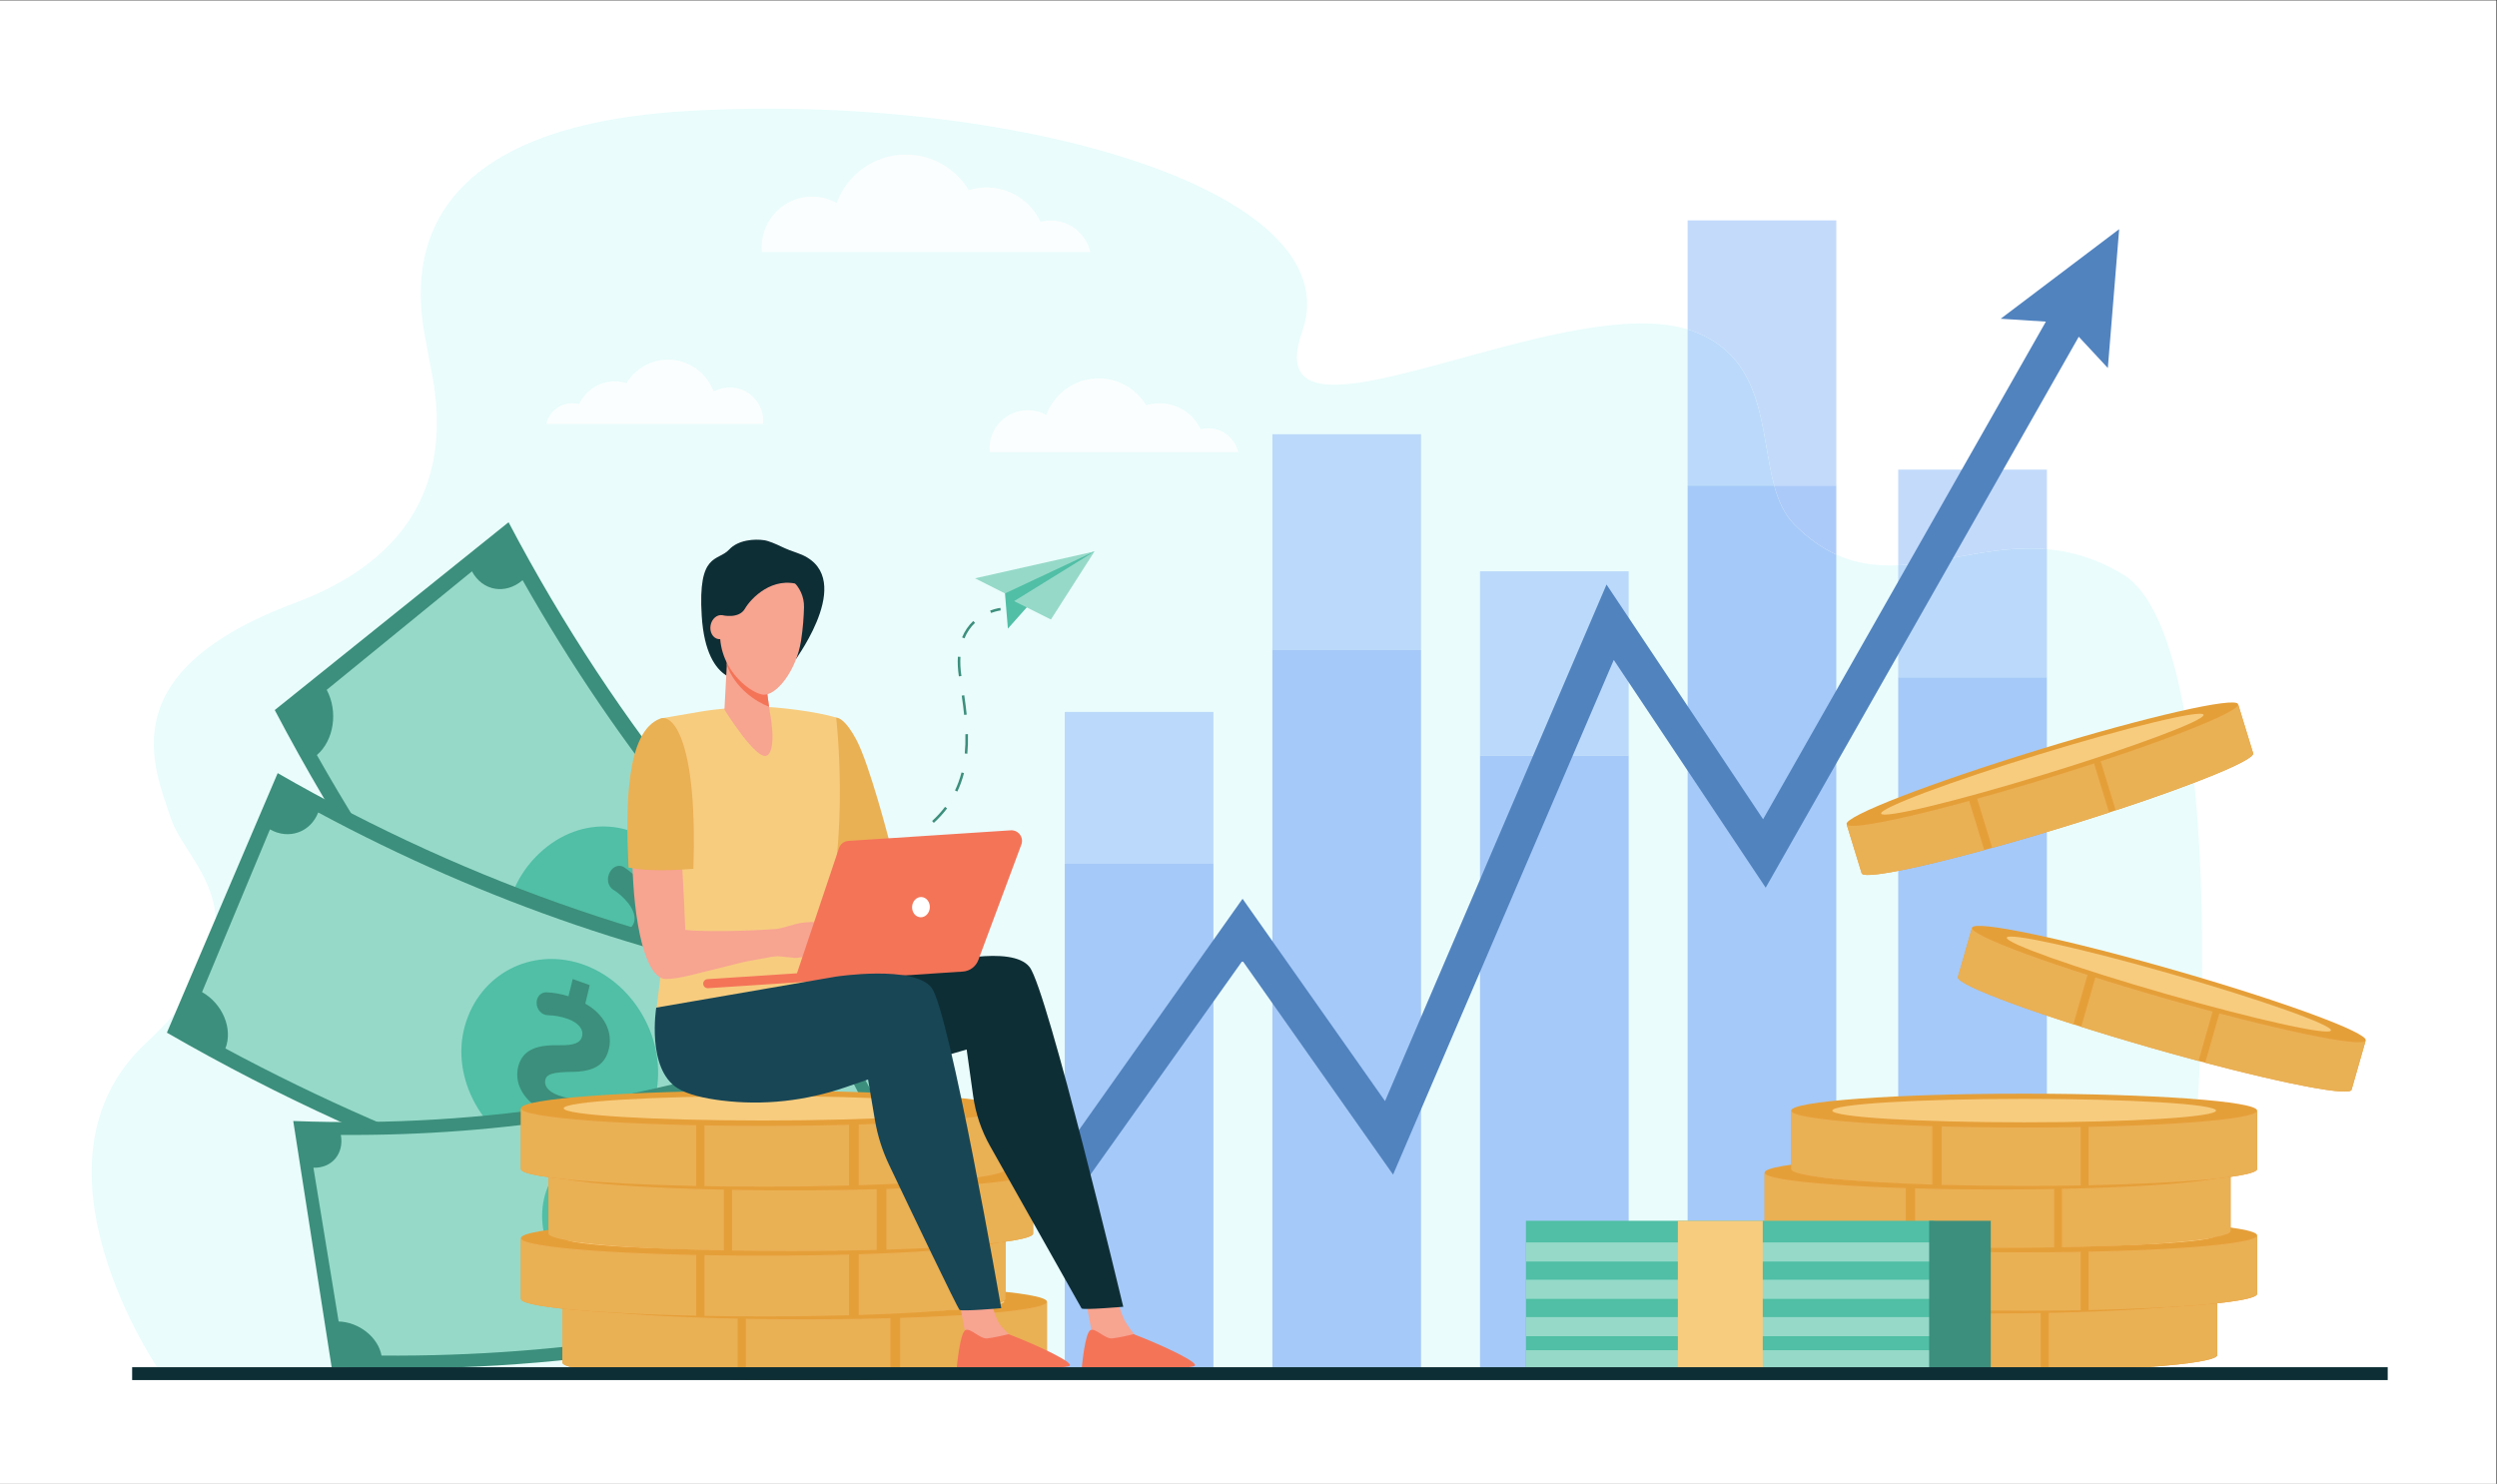 <?xml version="1.0" encoding="UTF-8" standalone="no"?>
<svg
   xmlns:dc="http://purl.org/dc/elements/1.1/"
   xmlns:cc="http://creativecommons.org/ns#"
   xmlns:rdf="http://www.w3.org/1999/02/22-rdf-syntax-ns#"
   xmlns:svg="http://www.w3.org/2000/svg"
   xmlns="http://www.w3.org/2000/svg"
   xmlns:sodipodi="http://sodipodi.sourceforge.net/DTD/sodipodi-0.dtd"
   xmlns:inkscape="http://www.inkscape.org/namespaces/inkscape"
   version="1.1"
   id="svg2"
   xml:space="preserve"
   width="4486.667"
   height="2666.667"
   viewBox="0 0 4486.667 2666.667"
   sodipodi:docname="8432.eps"><rect x="0" y="0" width="4486.667" height="2666.667" fill="#333333" stroke="none"/><defs
     id="defs6" /><sodipodi:namedview
     pagecolor="#ffffff"
     bordercolor="#666666"
     borderopacity="1"
     objecttolerance="10"
     gridtolerance="10"
     guidetolerance="10"
     inkscape:pageopacity="0"
     inkscape:pageshadow="2"
     inkscape:window-width="640"
     inkscape:window-height="480"
     id="namedview4" /><g
     id="g10"
     inkscape:groupmode="layer"
     inkscape:label="ink_ext_XXXXXX"
     transform="matrix(1.333,0,0,-1.333,0,2666.667)"><g
       id="g12"
       transform="scale(0.1)"><path
         d="M 0,0 H 33650 V 20000 H 0 Z"
         style="fill:#ffffff;fill-opacity:1;fill-rule:nonzero;stroke:none"
         id="path14" /><path
         d="m 9269.4,18508.9 c 4372.8,252.9 8957.6,-1064.3 8283.6,-2973.8 -389.9,-1104.7 877.3,-704.1 2345.2,-303.6 1069.3,291.8 2245.2,583.6 2964.5,293.4 1215.1,-490.1 729.4,-1982.2 1317.3,-2583.4 712.4,-728.6 1433.5,-587.1 2208.3,-445.6 691,126.3 1424.8,252.5 2233.4,-238.5 1715.5,-1041.5 1002.2,-10781.4 303.7,-10780 l -26454,48.3 -316.53,-10.3 c 0,0 -1940.093,2797.9 -183.81,4431.6 1756.29,1633.8 550.41,2380.8 336.97,3012.2 -245.07,725 -816.89,1991.2 1674.6,2920.4 2491.48,929.2 1848.18,2951 1786.92,3369.6 -61.26,418.7 -872.97,3006.9 3499.85,3259.7"
         style="fill:#eafcfc;fill-opacity:1;fill-rule:nonzero;stroke:none"
         id="path16" /><path
         d="m 24752.4,13459.3 h -837.3 c -190.6,702.5 -109.9,1685.5 -1052.4,2065.6 -36.9,14.9 -75,28.3 -114.3,40.2 v 1469.1 h 2004 v -3574.9"
         style="fill:#c3dafb;fill-opacity:1;fill-rule:nonzero;stroke:none"
         id="path18" /><path
         d="m 22748.4,1523 v 0 14042.1 c 39.3,-11.9 77.4,-25.3 114.3,-40.2 942.5,-380.1 861.8,-1363.1 1052.4,-2065.6 H 22748.4 V 1523"
         style="fill:#bbd9fa;fill-opacity:1;fill-rule:nonzero;stroke:none"
         id="path20" /><path
         d="m 19949.8,1523 v 0 10779.9 h 2003.9 V 9818.5 H 19949.8 V 1523"
         style="fill:#bbd9fa;fill-opacity:1;fill-rule:nonzero;stroke:none"
         id="path22" /><path
         d="m 25587.3,12384.4 v 1289.2 h 2004 v -1073.7 c -79.5,7 -158.2,10.2 -236.3,10.2 -333,0 -654.2,-57.1 -966.7,-114.2 -273,-49.8 -539.4,-99.7 -801,-111.5"
         style="fill:#c3dafb;fill-opacity:1;fill-rule:nonzero;stroke:none"
         id="path24" /><path
         d="m 25587.3,1523 v 0 10861.4 c 261.6,11.8 528,61.7 801,111.5 312.5,57.1 633.7,114.2 966.7,114.2 78.1,0 156.8,-3.2 236.3,-10.2 v -1726.7 h -2004 V 1523"
         style="fill:#bbd9fa;fill-opacity:1;fill-rule:nonzero;stroke:none"
         id="path26" /><path
         d="m 17151.1,1523 v 0 12628.4 h 2004 v -2910.5 h -2004 V 1523"
         style="fill:#bbd9fa;fill-opacity:1;fill-rule:nonzero;stroke:none"
         id="path28" /><path
         d="m 14352.5,1523 v 0 8884.2 h 2004 V 8359.6 h -2004 V 1523"
         style="fill:#bbd9fa;fill-opacity:1;fill-rule:nonzero;stroke:none"
         id="path30" /><path
         d="m 24752.4,12527.9 c -192,87 -382.5,219.4 -572.4,413.6 -131.9,134.9 -209.8,314.6 -264.9,517.8 h 837.3 v -931.4"
         style="fill:#accaf9;fill-opacity:1;fill-rule:nonzero;stroke:none"
         id="path32" /><path
         d="m 24752.4,1523 h -2004 v 11936.3 h 1166.7 c 55.1,-203.2 133,-382.9 264.9,-517.8 189.9,-194.2 380.4,-326.6 572.4,-413.6 V 1523"
         style="fill:#a5c9f8;fill-opacity:1;fill-rule:nonzero;stroke:none"
         id="path34" /><path
         d="m 19949.8,1523 h 2003.9 v 8295.5 h -2003.9 z"
         style="fill:#a5c9f8;fill-opacity:1;fill-rule:nonzero;stroke:none"
         id="path36" /><path
         d="m 25587.3,1523 h 2004 v 9350.21 h -2004 z"
         style="fill:#a5c9f8;fill-opacity:1;fill-rule:nonzero;stroke:none"
         id="path38" /><path
         d="m 17151.1,1523 h 2004 v 9717.93 h -2004 z"
         style="fill:#a5c9f8;fill-opacity:1;fill-rule:nonzero;stroke:none"
         id="path40" /><path
         d="m 14352.5,1523 h 2004 v 6836.6 h -2004 z"
         style="fill:#a5c9f8;fill-opacity:1;fill-rule:nonzero;stroke:none"
         id="path42" /><path
         d="m 28565.3,16915.5 -1596.8,-1207.6 609.1,-38.9 -3811.8,-6708.7 -2110.6,3164.2 -2985.6,-6964.1 -1920.4,2727.7 -2393.6,-3383.5 150.6,-605.6 2241.9,3153.8 2030,-2883.3 2974.7,6938.6 2047.8,-3070.2 4220.1,7427.4 391.8,-421.4 152.8,1871.6"
         style="fill:#5183bf;fill-opacity:1;fill-rule:nonzero;stroke:none"
         id="path44" /><path
         d="M 12529.9,6008.1 C 10238.4,7832.9 8313.02,10193.1 6855.2,12964.4 5804.61,12120.4 4754.02,11276.5 3703.44,10432.5 5389,7228.3 7615.16,4499.4 10264.6,2389.6 c 755.1,1206.2 1510.2,2412.3 2265.3,3618.5"
         style="fill:#3c8f7c;fill-opacity:1;fill-rule:nonzero;stroke:none"
         id="path46" /><path
         d="M 6361.7,12302.7 C 5709.1,11770 5056.5,11237.4 4403.9,10704.8 c 155.41,-289.7 99.02,-680.6 -132.51,-878.9 1481.75,-2620 3338.76,-4896.4 5501.2,-6743.6 176.81,265.4 510.01,316.9 749.51,122.6 476.1,748.9 952.3,1497.9 1428.4,2246.8 -220.4,178.8 -251.8,544.3 -75.1,809.5 -1898.99,1622.1 -3529.73,3621.1 -4830.93,5921.9 -231.36,-198.2 -539.73,-147.1 -682.77,119.6"
         style="fill:#96d9c9;fill-opacity:1;fill-rule:nonzero;stroke:none"
         id="path48" /><path
         d="m 8999.05,6313.3 c 489.26,631.4 484.58,1562.9 23.06,2120.2 -462.77,555.8 -1253.42,581.9 -1800.39,20 -546.09,-560.7 -598.28,-1557.4 -78.04,-2183.2 519.65,-626.5 1367.12,-587.4 1855.37,43"
         style="fill:#50bfa5;fill-opacity:1;fill-rule:nonzero;stroke:none"
         id="path50" /><path
         d="m 8966.65,8105.1 c -61.47,-68.3 -122.96,-136.5 -184.46,-204.7 147.08,-269.6 115.95,-548.2 -42.63,-730.3 -160.09,-183.2 -339.35,-200.2 -612.62,-38.3 -198.46,112.1 -293.85,145.2 -354.32,79.7 -51.17,-55.3 -68.12,-155.7 40.32,-292.8 58.93,-74.4 117.78,-124.1 169.89,-159.1 69.45,-46.7 91.39,-152.2 48.6,-233.4 -41.4,-78.4 -128.81,-104.4 -195.75,-56.7 -54.71,39 -114.47,92.2 -178.95,166.1 -53.19,-58.8 -106.38,-117.4 -159.59,-176.1 -55.71,69.8 -111.1,140.1 -166.13,210.6 57.91,62.8 115.81,125.5 173.7,188.3 -140.48,271.3 -112.56,541.1 50.5,712.2 179.98,189 388.1,130.9 626.67,-18.7 165.43,-103.2 261.32,-119.5 329.85,-43.3 72.22,80.5 48.71,203.2 -42.28,319.2 -62.49,79.7 -134.94,140.4 -206.4,185.4 -70.2,44.3 -89.29,152.4 -42.08,233.2 1.72,3 3.43,6 5.15,8.9 42.84,73.4 124.67,98.2 187.07,57.5 74.82,-48.8 155.32,-118.6 226.4,-201.4 57.75,62.9 115.5,125.9 173.22,188.9 50.96,-65.4 102.25,-130.5 153.84,-195.2"
         style="fill:#3c8f7c;fill-opacity:1;fill-rule:nonzero;stroke:none"
         id="path52" /><path
         d="m 10804.4,4688.5 c -522.2,447.2 -1025.42,921 -1508.46,1420.1 -82.78,-107.6 -165.55,-215.3 -248.33,-322.9 489.81,-506.1 1000.09,-986.6 1529.59,-1440 75.7,114.3 151.4,228.6 227.2,342.8"
         style="fill:#50bfa5;fill-opacity:1;fill-rule:nonzero;stroke:none"
         id="path54" /><path
         d="M 12062.7,6743.8 C 9184.42,7108.9 6361.67,8071.9 3743.09,9582.1 3245.28,8415.8 2747.47,7249.4 2249.66,6083.1 5277.33,4336.9 8541.06,3223.4 11869,2801.4 c 64.5,1314.1 129.1,2628.3 193.7,3942.4"
         style="fill:#3c8f7c;fill-opacity:1;fill-rule:nonzero;stroke:none"
         id="path56" /><path
         d="m 3638.97,8823.7 c -305.14,-731.2 -610.26,-1462.3 -915.4,-2193.5 276.37,-156.5 418.64,-493.3 314.94,-760.1 2565.35,-1378.9 5287.88,-2307.7 8065.19,-2751.5 23.5,294.2 287.1,492.5 589.7,451.5 46.4,819.5 92.8,1638.9 139.2,2458.3 -278.4,37.8 -484.4,312.9 -460.9,606.9 C 8932.73,7025 6541.94,7840.7 4289.17,9051.5 4185.56,8784.9 3893.31,8679.7 3638.97,8823.7"
         style="fill:#96d9c9;fill-opacity:1;fill-rule:nonzero;stroke:none"
         id="path58" /><path
         d="M 8853.41,5317.1 C 8968.68,6049.4 8509.11,6786.5 7836.65,7010.6 7163.8,7232.9 6465.78,6880 6266.51,6175.5 6067.45,5472.4 6509.61,4656.7 7266.48,4406 c 756.69,-251.6 1472.05,180 1586.93,911.1"
         style="fill:#50bfa5;fill-opacity:1;fill-rule:nonzero;stroke:none"
         id="path60" /><path
         d="m 7949.15,6723.8 c -19.9,-83.3 -39.81,-166.5 -59.75,-249.7 259.31,-144.4 368.55,-380.2 320.14,-599.7 -49.12,-221.1 -196.19,-319.3 -512.18,-320 -226.82,-4.8 -325.68,-23.6 -346.03,-104.2 -17.31,-68.1 17.1,-155.8 178.12,-213.3 87.43,-31.2 162.73,-42.8 225.02,-46 83.03,-4.2 153.63,-77.6 156.22,-162.2 2.47,-81.8 -60.54,-143.8 -141.89,-137.5 -66.49,5 -144.29,19 -236.3,47.2 -17.38,-71.8 -34.79,-143.5 -52.2,-215.2 -82.45,29.1 -164.78,58.7 -246.99,88.6 19.51,77.2 38.99,154.4 58.47,231.6 -254.43,148.9 -362.12,376.1 -304.48,589 63.54,235.1 272.31,287.4 552.25,281.4 193.85,-3.7 284.92,28.7 307.03,121.6 23.21,98 -57.17,184.3 -192.75,233.3 -93.13,33.7 -185.6,47.7 -269.54,49.6 -82.46,1.9 -151.89,78.7 -150.51,165.2 0.05,3.1 0.1,6.3 0.14,9.4 1.25,78.5 60,136.9 134,134.1 88.73,-3.4 192.59,-20.7 294.71,-52.8 19.27,77.2 38.53,154.5 57.77,231.7 76.13,-27.8 152.39,-55.1 228.75,-82.1"
         style="fill:#3c8f7c;fill-opacity:1;fill-rule:nonzero;stroke:none"
         id="path62" /><path
         d="m 10741,12552.4 c -69.8,23.4 -138.5,49.8 -204.9,81.7 -75,36.1 -172.2,78.3 -233.6,87.7 -129.3,19.9 -351.32,6.7 -473.95,-125.9 -152.77,-165.2 -424.22,-29.8 -369.54,-894.9 61.9,-979.1 608.19,-871.6 621.39,-855 13.3,16.5 487.2,626.4 487.2,626.4 0,0 165.7,-361.3 165.7,-348 0,12.8 846.2,1146.5 7.7,1428"
         style="fill:#0e2e35;fill-opacity:1;fill-rule:nonzero;stroke:none"
         id="path64" /><path
         d="M 11316.8,6097.6 C 9052.23,5202.9 6553.67,4793.9 3952.7,4892.1 4125.32,3785.4 4297.94,2678.6 4470.56,1571.9 7477.87,1458.3 10366.8,1931.2 12985.1,2965.7 12429,4009.6 11872.9,5053.6 11316.8,6097.6"
         style="fill:#3c8f7c;fill-opacity:1;fill-rule:nonzero;stroke:none"
         id="path66" /><path
         d="m 4224.92,4262.3 c 113.26,-691 226.53,-1381.9 339.79,-2072.9 273.18,-8.1 531.42,-210.7 578.32,-459.7 2501.9,-18.3 4911.77,376.1 7138.97,1168.6 -117.9,237.3 -16.9,498.8 222.3,590.8 -342.2,653.5 -684.5,1306.9 -1026.8,1960.4 -220.2,-84.6 -496.6,44.2 -614.4,281.4 C 8907.33,5035 6791.12,4688.6 4594.08,4704.7 4640.95,4455.9 4476.3,4254.9 4224.92,4262.3"
         style="fill:#96d9c9;fill-opacity:1;fill-rule:nonzero;stroke:none"
         id="path68" /><path
         d="M 9633.41,3680.1 C 9381.27,4294.3 8708.16,4677 8115.39,4575.5 7523.12,4472.4 7176.55,3913.6 7354.7,3286.6 7532.37,2660.7 8228.9,2210 8895.39,2325.5 c 666.76,114.7 989.85,741.5 738.02,1354.6"
         style="fill:#50bfa5;fill-opacity:1;fill-rule:nonzero;stroke:none"
         id="path70" /><path
         d="m 8328.98,4399.4 c 23.71,-72.6 47.39,-145.2 71.06,-217.8 255.22,-5.7 443.03,-143.6 508.47,-333.3 65.7,-191.3 3.62,-327.5 -226.29,-457.3 -163.04,-96.5 -226.43,-151.5 -204.26,-222.3 18.63,-59.8 83.95,-113.6 227.68,-92.3 77.99,11.6 138.18,33.5 185.02,56.5 62.44,30.7 147.53,2.7 188.27,-61.7 39.35,-62.4 21.88,-136.1 -40.24,-164.6 -50.77,-23.3 -113.87,-44.3 -193.82,-60.1 20.25,-62.7 40.49,-125.3 60.72,-188 -73.43,-11.1 -146.98,-21.9 -220.65,-32.3 -21.2,67.7 -42.42,135.4 -63.65,203.1 -253.72,11.3 -436.48,143.2 -492.17,331.6 -61.62,208 66.48,333.9 273.19,443.8 142.94,76.4 194.43,138.7 167.9,219.7 -28.08,85.4 -126.24,119.3 -247.53,101.9 -83.33,-12 -157.09,-39.1 -219.14,-71.9 -60.95,-32.3 -146.79,-1.2 -185.47,66.3 -1.41,2.5 -2.83,4.9 -4.24,7.4 -35.12,61.3 -19.12,130.6 36.1,158.6 66.21,33.7 149.81,62.8 238.97,79.7 -21.41,67.7 -42.84,135.4 -64.29,203.1 68.23,9.6 136.36,19.6 204.37,29.9"
         style="fill:#3c8f7c;fill-opacity:1;fill-rule:nonzero;stroke:none"
         id="path72" /><path
         d="m 11552.3,4307.4 c -538.6,-190.9 -1088.5,-357.1 -1648.36,-498.2 43.25,-104.3 86.5,-208.5 129.76,-312.8 567.7,143.1 1125.3,311.6 1671.5,505.2 -51,101.9 -101.9,203.9 -152.9,305.8"
         style="fill:#50bfa5;fill-opacity:1;fill-rule:nonzero;stroke:none"
         id="path74" /><path
         d="m 7580.53,2447.6 v -810.8 c 0,-131.1 1462.21,-237.3 3265.97,-237.3 1803.7,0 3265.9,106.2 3265.9,237.3 v 810.8 H 7580.53"
         style="fill:#e59f39;fill-opacity:1;fill-rule:nonzero;stroke:none"
         id="path76" /><path
         d="m 9944.03,1408.6 v 1039 h -2363.5 v -810.8 c 0,-108.3 998.7,-199.7 2363.5,-228.2"
         style="fill:#eab054;fill-opacity:1;fill-rule:nonzero;stroke:none"
         id="path78" /><path
         d="m 10054,1406.5 c 253.7,-4.6 519.2,-7 792.5,-7 407.2,0 797,5.4 1156.5,15.3 V 2447.6 H 10054 V 1406.5"
         style="fill:#eab054;fill-opacity:1;fill-rule:nonzero;stroke:none"
         id="path80" /><path
         d="m 12133.9,1418.6 c 1163.6,36.3 1978.5,120.3 1978.5,218.2 v 810.8 h -1978.5 v -1029"
         style="fill:#eab054;fill-opacity:1;fill-rule:nonzero;stroke:none"
         id="path82" /><path
         d="m 14112.4,2456.2 c 0,-131.1 -1462.2,-237.4 -3265.9,-237.4 -1803.76,0 -3265.97,106.3 -3265.97,237.4 0,131 1462.21,237.3 3265.97,237.3 1803.7,0 3265.9,-106.3 3265.9,-237.3"
         style="fill:#e59f39;fill-opacity:1;fill-rule:nonzero;stroke:none"
         id="path84" /><path
         d="m 13535.9,2456.2 c 0,-90.9 -1204.1,-164.6 -2689.4,-164.6 -1485.36,0 -2689.46,73.7 -2689.46,164.6 0,90.8 1204.1,164.5 2689.46,164.5 1485.3,0 2689.4,-73.7 2689.4,-164.5"
         style="fill:#f7cc7f;fill-opacity:1;fill-rule:nonzero;stroke:none"
         id="path86" /><path
         d="m 7021.76,3305.5 v -810.8 c 0,-131 1462.21,-237.3 3265.94,-237.3 1803.7,0 3265.9,106.3 3265.9,237.3 v 810.8 H 7021.76"
         style="fill:#e59f39;fill-opacity:1;fill-rule:nonzero;stroke:none"
         id="path88" /><path
         d="m 9385.26,2266.6 v 1038.9 h -2363.5 v -810.8 c 0,-108.3 998.7,-199.7 2363.5,-228.1"
         style="fill:#eab054;fill-opacity:1;fill-rule:nonzero;stroke:none"
         id="path90" /><path
         d="m 9495.26,2264.4 c 253.71,-4.5 519.14,-7 792.44,-7 407.2,0 797,5.4 1156.5,15.3 V 3305.5 H 9495.26 V 2264.4"
         style="fill:#eab054;fill-opacity:1;fill-rule:nonzero;stroke:none"
         id="path92" /><path
         d="m 11575.1,2276.6 c 1163.6,36.3 1978.5,120.3 1978.5,218.1 v 810.8 H 11575.1 V 2276.6"
         style="fill:#eab054;fill-opacity:1;fill-rule:nonzero;stroke:none"
         id="path94" /><path
         d="m 13553.6,3314.1 c 0,-131.1 -1462.2,-237.3 -3265.9,-237.3 -1803.73,0 -3265.94,106.2 -3265.94,237.3 0,131.1 1462.21,237.3 3265.94,237.3 1803.7,0 3265.9,-106.2 3265.9,-237.3"
         style="fill:#e59f39;fill-opacity:1;fill-rule:nonzero;stroke:none"
         id="path96" /><path
         d="m 12977.1,3314.1 c 0,-90.9 -1204.1,-164.5 -2689.4,-164.5 -1485.34,0 -2689.43,73.6 -2689.43,164.5 0,90.9 1204.09,164.6 2689.43,164.6 1485.3,0 2689.4,-73.7 2689.4,-164.6"
         style="fill:#f7cc7f;fill-opacity:1;fill-rule:nonzero;stroke:none"
         id="path98" /><path
         d="m 7394.05,4186.2 v -810.7 c 0,-131.1 1462.21,-237.3 3265.95,-237.3 1803.7,0 3265.9,106.2 3265.9,237.3 v 810.7 H 7394.05"
         style="fill:#e59f39;fill-opacity:1;fill-rule:nonzero;stroke:none"
         id="path100" /><path
         d="m 9757.55,3147.3 v 1038.9 h -2363.5 v -810.7 c 0,-108.3 998.7,-199.7 2363.5,-228.2"
         style="fill:#eab054;fill-opacity:1;fill-rule:nonzero;stroke:none"
         id="path102" /><path
         d="m 9867.55,3145.2 c 253.75,-4.6 519.15,-7 792.45,-7 407.2,0 797,5.4 1156.5,15.3 V 4186.2 H 9867.55 v -1041"
         style="fill:#eab054;fill-opacity:1;fill-rule:nonzero;stroke:none"
         id="path104" /><path
         d="m 11947.4,3157.3 c 1163.6,36.3 1978.5,120.3 1978.5,218.2 v 810.7 H 11947.4 V 3157.3"
         style="fill:#eab054;fill-opacity:1;fill-rule:nonzero;stroke:none"
         id="path106" /><path
         d="m 13925.9,4194.9 c 0,-131.1 -1462.2,-237.4 -3265.9,-237.4 -1803.74,0 -3265.95,106.3 -3265.95,237.4 0,131 1462.21,237.3 3265.95,237.3 1803.7,0 3265.9,-106.3 3265.9,-237.3"
         style="fill:#e59f39;fill-opacity:1;fill-rule:nonzero;stroke:none"
         id="path108" /><path
         d="m 13349.4,4194.9 c 0,-90.9 -1204.1,-164.6 -2689.4,-164.6 -1485.35,0 -2689.44,73.7 -2689.44,164.6 0,90.8 1204.09,164.5 2689.44,164.5 1485.3,0 2689.4,-73.7 2689.4,-164.5"
         style="fill:#f7cc7f;fill-opacity:1;fill-rule:nonzero;stroke:none"
         id="path110" /><path
         d="m 7021.76,5054.9 v -810.7 c 0,-131.1 1462.21,-237.4 3265.94,-237.4 1803.7,0 3265.9,106.3 3265.9,237.4 v 810.7 H 7021.76"
         style="fill:#e59f39;fill-opacity:1;fill-rule:nonzero;stroke:none"
         id="path112" /><path
         d="m 9385.26,4016 v 1038.9 h -2363.5 v -810.7 c 0,-108.4 998.7,-199.7 2363.5,-228.2"
         style="fill:#eab054;fill-opacity:1;fill-rule:nonzero;stroke:none"
         id="path114" /><path
         d="m 9495.26,4013.9 c 253.71,-4.6 519.14,-7.1 792.44,-7.1 407.2,0 797,5.5 1156.5,15.4 V 5054.9 H 9495.26 v -1041"
         style="fill:#eab054;fill-opacity:1;fill-rule:nonzero;stroke:none"
         id="path116" /><path
         d="m 11575.1,4026 c 1163.6,36.3 1978.5,120.3 1978.5,218.2 v 810.7 H 11575.1 V 4026"
         style="fill:#eab054;fill-opacity:1;fill-rule:nonzero;stroke:none"
         id="path118" /><path
         d="m 13553.6,5063.5 c 0,-131 -1462.2,-237.3 -3265.9,-237.3 -1803.73,0 -3265.94,106.3 -3265.94,237.3 0,131.1 1462.21,237.4 3265.94,237.4 1803.7,0 3265.9,-106.3 3265.9,-237.4"
         style="fill:#e59f39;fill-opacity:1;fill-rule:nonzero;stroke:none"
         id="path120" /><path
         d="m 12977.1,5063.5 c 0,-90.8 -1204.1,-164.5 -2689.4,-164.5 -1485.34,0 -2689.43,73.7 -2689.43,164.5 0,90.9 1204.09,164.6 2689.43,164.6 1485.3,0 2689.4,-73.7 2689.4,-164.6"
         style="fill:#f7cc7f;fill-opacity:1;fill-rule:nonzero;stroke:none"
         id="path122" /><path
         d="m 29888.2,2516.8 v -779.6 c 0,-126.1 -1406.2,-228.3 -3140.7,-228.3 -1734.6,0 -3140.8,102.2 -3140.8,228.3 v 779.6 h 6281.5"
         style="fill:#e59f39;fill-opacity:1;fill-rule:nonzero;stroke:none"
         id="path124" /><path
         d="m 27615.3,1517.8 v 999 h 2272.9 v -779.6 c 0,-104.2 -960.4,-192.1 -2272.9,-219.4"
         style="fill:#eab054;fill-opacity:1;fill-rule:nonzero;stroke:none"
         id="path126" /><path
         d="m 27509.5,1515.7 c -244,-4.4 -499.2,-6.8 -762,-6.8 -391.6,0 -766.5,5.2 -1112.2,14.8 v 993.1 h 1874.2 V 1515.7"
         style="fill:#eab054;fill-opacity:1;fill-rule:nonzero;stroke:none"
         id="path128" /><path
         d="m 25509.4,1527.3 c -1119,35 -1902.7,115.8 -1902.7,209.9 v 779.6 h 1902.7 v -989.5"
         style="fill:#eab054;fill-opacity:1;fill-rule:nonzero;stroke:none"
         id="path130" /><path
         d="m 23606.7,2525.1 c 0,-126 1406.2,-228.2 3140.8,-228.2 1734.5,0 3140.7,102.2 3140.7,228.2 0,126.1 -1406.2,228.2 -3140.7,228.2 -1734.6,0 -3140.8,-102.1 -3140.8,-228.2"
         style="fill:#e59f39;fill-opacity:1;fill-rule:nonzero;stroke:none"
         id="path132" /><path
         d="m 24161.2,2525.1 c 0,-87.4 1157.9,-158.2 2586.3,-158.2 1428.3,0 2586.3,70.8 2586.3,158.2 0,87.4 -1158,158.2 -2586.3,158.2 -1428.4,0 -2586.3,-70.8 -2586.3,-158.2"
         style="fill:#f7cc7f;fill-opacity:1;fill-rule:nonzero;stroke:none"
         id="path134" /><path
         d="m 30425.5,3341.9 v -779.7 c 0,-126 -1406.1,-228.2 -3140.7,-228.2 -1734.6,0 -3140.7,102.2 -3140.7,228.2 v 779.7 h 6281.4"
         style="fill:#e59f39;fill-opacity:1;fill-rule:nonzero;stroke:none"
         id="path136" /><path
         d="m 28152.6,2342.8 v 999.1 h 2272.9 v -779.7 c 0,-104.2 -960.4,-192 -2272.9,-219.4"
         style="fill:#eab054;fill-opacity:1;fill-rule:nonzero;stroke:none"
         id="path138" /><path
         d="m 28046.9,2340.7 c -244,-4.4 -499.3,-6.7 -762.1,-6.7 -391.6,0 -766.5,5.2 -1112.2,14.7 v 993.2 h 1874.3 V 2340.7"
         style="fill:#eab054;fill-opacity:1;fill-rule:nonzero;stroke:none"
         id="path140" /><path
         d="m 26046.8,2352.4 c -1119,34.9 -1902.7,115.7 -1902.7,209.8 v 779.7 h 1902.7 v -989.5"
         style="fill:#eab054;fill-opacity:1;fill-rule:nonzero;stroke:none"
         id="path142" /><path
         d="m 24144.1,3350.2 c 0,-126.1 1406.1,-228.3 3140.7,-228.3 1734.6,0 3140.7,102.2 3140.7,228.3 0,126 -1406.1,228.2 -3140.7,228.2 -1734.6,0 -3140.7,-102.2 -3140.7,-228.2"
         style="fill:#e59f39;fill-opacity:1;fill-rule:nonzero;stroke:none"
         id="path144" /><path
         d="m 24698.5,3350.2 c 0,-87.4 1157.9,-158.3 2586.3,-158.3 1428.4,0 2586.3,70.9 2586.3,158.3 0,87.4 -1157.9,158.2 -2586.3,158.2 -1428.4,0 -2586.3,-70.8 -2586.3,-158.2"
         style="fill:#f7cc7f;fill-opacity:1;fill-rule:nonzero;stroke:none"
         id="path146" /><path
         d="m 30067.5,4188.9 v -779.7 c 0,-126.1 -1406.1,-228.2 -3140.7,-228.2 -1734.6,0 -3140.7,102.1 -3140.7,228.2 v 779.7 h 6281.4"
         style="fill:#e59f39;fill-opacity:1;fill-rule:nonzero;stroke:none"
         id="path148" /><path
         d="m 27794.6,3189.8 v 999.1 h 2272.9 v -779.7 c 0,-104.2 -960.4,-192.1 -2272.9,-219.4"
         style="fill:#eab054;fill-opacity:1;fill-rule:nonzero;stroke:none"
         id="path150" /><path
         d="m 27688.8,3187.7 c -243.9,-4.4 -499.2,-6.7 -762,-6.7 -391.6,0 -766.5,5.2 -1112.2,14.7 v 993.2 h 1874.2 V 3187.7"
         style="fill:#eab054;fill-opacity:1;fill-rule:nonzero;stroke:none"
         id="path152" /><path
         d="m 25688.8,3199.4 c -1119,34.9 -1902.7,115.7 -1902.7,209.8 v 779.7 h 1902.7 v -989.5"
         style="fill:#eab054;fill-opacity:1;fill-rule:nonzero;stroke:none"
         id="path154" /><path
         d="m 23786.1,4197.1 c 0,-126 1406.1,-228.2 3140.7,-228.2 1734.6,0 3140.7,102.2 3140.7,228.2 0,126.1 -1406.1,228.3 -3140.7,228.3 -1734.6,0 -3140.7,-102.2 -3140.7,-228.3"
         style="fill:#e59f39;fill-opacity:1;fill-rule:nonzero;stroke:none"
         id="path156" /><path
         d="m 24340.5,4197.1 c 0,-87.3 1157.9,-158.2 2586.3,-158.2 1428.4,0 2586.3,70.9 2586.3,158.2 0,87.4 -1157.9,158.3 -2586.3,158.3 -1428.4,0 -2586.3,-70.9 -2586.3,-158.3"
         style="fill:#f7cc7f;fill-opacity:1;fill-rule:nonzero;stroke:none"
         id="path158" /><path
         d="m 30425.5,5024.2 v -779.6 c 0,-126.1 -1406.1,-228.3 -3140.7,-228.3 -1734.6,0 -3140.7,102.2 -3140.7,228.3 v 779.6 h 6281.4"
         style="fill:#e59f39;fill-opacity:1;fill-rule:nonzero;stroke:none"
         id="path160" /><path
         d="m 28152.6,4025.2 v 999 h 2272.9 v -779.6 c 0,-104.2 -960.4,-192.1 -2272.9,-219.4"
         style="fill:#eab054;fill-opacity:1;fill-rule:nonzero;stroke:none"
         id="path162" /><path
         d="m 28046.9,4023.1 c -244,-4.4 -499.3,-6.8 -762.1,-6.8 -391.6,0 -766.5,5.2 -1112.2,14.8 v 993.1 h 1874.3 V 4023.1"
         style="fill:#eab054;fill-opacity:1;fill-rule:nonzero;stroke:none"
         id="path164" /><path
         d="m 26046.8,4034.7 c -1119,35 -1902.7,115.8 -1902.7,209.9 v 779.6 h 1902.7 v -989.5"
         style="fill:#eab054;fill-opacity:1;fill-rule:nonzero;stroke:none"
         id="path166" /><path
         d="m 24144.1,5032.5 c 0,-126 1406.1,-228.2 3140.7,-228.2 1734.6,0 3140.7,102.2 3140.7,228.2 0,126.1 -1406.1,228.2 -3140.7,228.2 -1734.6,0 -3140.7,-102.1 -3140.7,-228.2"
         style="fill:#e59f39;fill-opacity:1;fill-rule:nonzero;stroke:none"
         id="path168" /><path
         d="m 24698.5,5032.5 c 0,-87.4 1157.9,-158.2 2586.3,-158.2 1428.4,0 2586.3,70.8 2586.3,158.2 0,87.4 -1157.9,158.3 -2586.3,158.3 -1428.4,0 -2586.3,-70.9 -2586.3,-158.3"
         style="fill:#f7cc7f;fill-opacity:1;fill-rule:nonzero;stroke:none"
         id="path170" /><path
         d="M 31886.8,5971.7 31698.2,5313 c -30.5,-106.5 -1243.1,147.5 -2708.5,567.2 -1465.3,419.7 -2628.5,846.3 -2598,952.8 l 188.7,658.6 5306.4,-1519.9"
         style="fill:#e59f39;fill-opacity:1;fill-rule:nonzero;stroke:none"
         id="path172" /><path
         d="m 29725,5677.7 241.7,844 1920.1,-550 -188.6,-658.7 c -25.2,-88 -857.8,70.2 -1973.2,364.7"
         style="fill:#eab054;fill-opacity:1;fill-rule:nonzero;stroke:none"
         id="path174" /><path
         d="m 29635.1,5701.5 c -207.2,55.3 -423.4,115.1 -645.4,178.7 -330.8,94.8 -646.2,189.9 -936,281.6 l 240.3,839 1583.4,-453.5 -242.3,-845.8"
         style="fill:#eab054;fill-opacity:1;fill-rule:nonzero;stroke:none"
         id="path176" /><path
         d="m 27948.3,6195.3 c -936.9,300.3 -1579.4,558.2 -1556.6,637.7 l 188.7,658.6 1607.3,-460.4 -239.4,-835.9"
         style="fill:#eab054;fill-opacity:1;fill-rule:nonzero;stroke:none"
         id="path178" /><path
         d="m 26582.4,7498.6 c -30.5,-106.4 1132.6,-533 2598,-952.7 1465.3,-419.8 2677.9,-673.7 2708.4,-567.2 30.5,106.5 -1132.6,533 -2598,952.8 -1465.3,419.7 -2677.9,673.6 -2708.4,567.1"
         style="fill:#e59f39;fill-opacity:1;fill-rule:nonzero;stroke:none"
         id="path180" /><path
         d="m 27050.7,7364.5 c -21.1,-73.8 939.9,-413.9 2146.6,-759.5 1206.7,-345.7 2202,-566 2223.2,-492.2 21.1,73.9 -939.9,413.9 -2146.6,759.5 -1206.7,345.7 -2202,566 -2223.2,492.2"
         style="fill:#f7cc7f;fill-opacity:1;fill-rule:nonzero;stroke:none"
         id="path182" /><path
         d="m 30170.8,10505 200.9,-655.1 c 32.5,-105.9 -1122.6,-554 -2579.9,-1000.9 -1457.2,-446.9 -2664.9,-723.4 -2697.4,-617.5 l -200.9,655 5277.3,1618.5"
         style="fill:#e59f39;fill-opacity:1;fill-rule:nonzero;stroke:none"
         id="path184" /><path
         d="m 28518.7,9080 -257.4,839.4 1909.5,585.6 200.9,-655.1 c 26.8,-87.5 -757.4,-408.8 -1853,-769.9"
         style="fill:#eab054;fill-opacity:1;fill-rule:nonzero;stroke:none"
         id="path186" /><path
         d="m 28430.3,9051 c -203.8,-66.6 -417.7,-134.3 -638.5,-202 -329,-100.9 -645.2,-193.1 -938.1,-274.2 l -255.9,834.4 1574.6,482.9 257.9,-841.1"
         style="fill:#eab054;fill-opacity:1;fill-rule:nonzero;stroke:none"
         id="path188" /><path
         d="m 26747,8545.5 c -949.1,-259 -1628.4,-393 -1652.6,-314 l -200.9,655 1598.5,490.3 255,-831.3"
         style="fill:#eab054;fill-opacity:1;fill-rule:nonzero;stroke:none"
         id="path190" /><path
         d="m 24891.4,8893.5 c 32.5,-105.9 1240.1,170.6 2697.4,617.5 1457.3,446.9 2612.3,895 2579.9,1000.9 -32.5,105.9 -1240.2,-170.5 -2697.5,-617.4 -1457.3,-447 -2612.3,-895.1 -2579.8,-1001"
         style="fill:#e59f39;fill-opacity:1;fill-rule:nonzero;stroke:none"
         id="path192" /><path
         d="m 25357.2,9036.3 c 22.5,-73.4 1013.6,165.4 2213.6,533.5 1200,368 2154.6,725.9 2132.1,799.3 -22.5,73.4 -1013.6,-165.4 -2213.6,-533.4 -1200.1,-368.1 -2154.7,-725.9 -2132.1,-799.4"
         style="fill:#f7cc7f;fill-opacity:1;fill-rule:nonzero;stroke:none"
         id="path194" /><path
         d="m 12950.7,2355.2 77.7,-412.8 c 4.3,-53.6 2.7,-189.3 14.3,-236.2 43.6,-176.2 784.5,252 590.1,286.4 -17.6,3.1 -145.1,132.1 -174.3,186.7 -50.8,95.1 -97.5,272.2 -97.5,272.2 l -410.3,-96.3"
         style="fill:#f7a491;fill-opacity:1;fill-rule:nonzero;stroke:none"
         id="path196" /><path
         d="m 13596,2018.3 c 0,0 -191.2,-47.4 -288.6,-57.1 -97.3,-9.7 -222.2,141.5 -292,112.9 -76.9,-31.5 -118.7,-511.2 -118.7,-511.2 0,0 1222.1,-55.7 1510.9,24.1 114.5,31.6 -431.3,285.6 -811.6,431.3"
         style="fill:#f47458;fill-opacity:1;fill-rule:nonzero;stroke:none"
         id="path198" /><path
         d="m 14654.7,2374 77.7,-412.8 c 4.4,-53.7 2.7,-189.3 14.3,-236.2 43.6,-176.2 770.9,223.8 576.5,258.2 -17.6,3.1 -131.4,160.3 -160.6,214.9 -50.8,95.1 -97.5,272.2 -97.5,272.2 l -410.4,-96.3"
         style="fill:#f7a491;fill-opacity:1;fill-rule:nonzero;stroke:none"
         id="path200" /><path
         d="m 15281.3,2018.3 c 0,0 -191.3,-47.4 -288.6,-57.1 -97.3,-9.7 -222.2,141.5 -292,112.9 -76.9,-31.5 -118.7,-511.2 -118.7,-511.2 0,0 1222.1,-55.7 1510.9,24.1 114.5,31.6 -431.3,285.6 -811.6,431.3"
         style="fill:#f47458;fill-opacity:1;fill-rule:nonzero;stroke:none"
         id="path202" /><path
         d="m 10417.4,6497.7 2223.3,515.7 c 0,0 997,263.6 1237.7,-45.8 240.7,-309.4 1262.7,-4579.9 1262.7,-4579.9 0,0 -527.2,-45.8 -561.6,-22.9 l -1234,2190.3 c -117.4,208.3 -194.6,436.9 -227.6,673.7 l -87.6,627.2 -905.3,-263.6 c 0,0 -1042.9,-229.2 -1466.9,34.3 -424.1,263.6 -240.7,871 -240.7,871"
         style="fill:#0e2e35;fill-opacity:1;fill-rule:nonzero;stroke:none"
         id="path204" /><path
         d="m 11271.2,10330.7 c 35.1,-1.4 131.3,-33.5 272.1,-298.6 179.7,-338.4 442.3,-1360.9 442.3,-1360.9 l -784,-290.9 -100.7,213.4 -165.9,1642.9 c 0,0 326.5,94.5 336.2,94.1"
         style="fill:#eab054;fill-opacity:1;fill-rule:nonzero;stroke:none"
         id="path206" /><path
         d="m 10234.9,10478.1 c 224.2,-0.3 778.8,-65.5 1036.3,-147.5 0,0 189.1,-1620 -170.3,-2851 -80.4,-275.6 66.6,-1142.3 66.6,-1142.3 l -2323.04,30.5 c 0,0 275.2,2095.4 171.53,2433.9 -103.68,338.4 -106.15,1518 -106.15,1518 0,0 15.92,2.5 521.92,89.7 236.02,40.6 563.77,69 803.14,68.7"
         style="fill:#f7cc7f;fill-opacity:1;fill-rule:nonzero;stroke:none"
         id="path208" /><path
         d="m 8884.56,10139.7 c 217.2,81.2 323.45,-1869.2 352.73,-2672 384.62,-36.8 1055.01,-0.2 1222.01,12.3 78.5,5.8 259.5,71.9 337.6,82.1 80,10.4 152.5,15.9 191.8,9.1 14.5,-2.5 415.4,-165.9 449.7,-201.8 42.5,-44.4 157.5,-156.5 138.1,-205 -19.4,-48.5 -221.1,135.1 -221.1,135.1 l -98.6,55.1 c 122.7,-119.5 356.8,-276.9 323.1,-334.2 -32.9,-55.9 -244.1,103.8 -394.6,212.7 129.1,-116.2 289.5,-324.2 252.5,-356.6 -33.2,-29.1 -215.6,211.6 -410.6,281 -72.2,25.7 -144.2,-45.5 -201.1,-54.1 -41.7,-6.3 -106.2,-19.7 -147.2,-8.2 l -195.8,18.9 c -71.9,-6.5 -89,-8.1 -161.6,-23.5 -84.3,-17.9 -222.6,-36.7 -329.98,-62.8 -618.22,-150.6 -824.42,-220.5 -1013.7,-220.4 -573.33,0.4 -606.58,3140.4 -93.26,3332.3"
         style="fill:#f7a491;fill-opacity:1;fill-rule:nonzero;stroke:none"
         id="path210" /><path
         d="m 8472.37,8308.6 c -40.69,822.3 -34.73,1835.8 427.79,2008.7 182.49,68.3 504.22,-342 446.35,-2025.4 -246.91,-20.3 -609.41,-36.7 -874.14,16.7"
         style="fill:#eab054;fill-opacity:1;fill-rule:nonzero;stroke:none"
         id="path212" /><path
         d="m 13624,8811.1 -2188.6,-142.9 c -57.9,-3.8 -107.8,-42.2 -126.2,-97.2 l -566.6,-1687.6 -1206.56,-78.8 c -33.75,-2.3 -59.31,-31.4 -57.11,-65.1 2.2,-33.7 31.34,-59.2 65.08,-57 l 3434.09,224.3 c 94.4,6.1 176.4,67.2 209.4,155.8 l 579.8,1555.9 c 36.2,97.2 -39.8,199.4 -143.3,192.6"
         style="fill:#f47458;fill-opacity:1;fill-rule:nonzero;stroke:none"
         id="path214" /><path
         d="m 12533.5,7768.3 c -4.4,-75.3 -61.4,-133.3 -127.3,-129.5 -66,3.8 -115.9,67.9 -111.6,143.3 4.4,75.3 61.4,133.3 127.3,129.5 66,-3.8 115.9,-68 111.6,-143.3"
         style="fill:#ffffff;fill-opacity:1;fill-rule:nonzero;stroke:none"
         id="path216" /><path
         d="M 8845.83,6420.7 11268.6,6839 c 0,0 1047.5,159.6 1288.2,-149.8 240.6,-309.4 939.7,-4320.5 939.7,-4320.5 0,0 -527.2,-45.9 -561.5,-22.9 -26.7,17.7 -664.9,1354.9 -951.6,1957.4 -91,191.3 -154.9,394.1 -190.2,602.9 l -92.1,545.9 -304.9,-104.9 c -535.7,-184.5 -1106.6,-248.5 -1668.9,-178.6 -235.42,29.2 -455.13,79.5 -591.43,164.2 -424.03,263.6 -290.04,1088 -290.04,1088"
         style="fill:#184655;fill-opacity:1;fill-rule:nonzero;stroke:none"
         id="path218" /><path
         d="m 10326.3,10773.7 47.2,-349.9 c 0,0 105.6,-504 -30.3,-601.2 -135.9,-97.2 -577.97,615.6 -577.97,615.6 l 46.69,886.5 514.38,-551"
         style="fill:#f7a491;fill-opacity:1;fill-rule:nonzero;stroke:none"
         id="path220" /><path
         d="m 9796.84,11037.4 c 112.26,-302.4 379.66,-488.3 569.46,-560.3 l -40,296.6 -514.38,551 -15.08,-287.3"
         style="fill:#f47458;fill-opacity:1;fill-rule:nonzero;stroke:none"
         id="path222" /><path
         d="m 10298.4,12289.4 c 288,46.3 546.2,-184.5 539.1,-471.8 -3.2,-124.9 -13.4,-280.8 -39.5,-448.7 -62.6,-403.9 -339.1,-759.5 -521.9,-727.8 -182.8,31.8 -642.78,380.2 -561.79,954.9 50.01,354.8 281.86,644.8 584.09,693.4"
         style="fill:#f7a491;fill-opacity:1;fill-rule:nonzero;stroke:none"
         id="path224" /><path
         d="m 9841.16,11527.4 c -15.42,-88.8 -86.8,-150.6 -159.42,-138 -72.62,12.6 -119,94.9 -103.57,183.7 15.43,88.8 86.81,150.6 159.43,137.9 72.62,-12.6 118.99,-94.8 103.56,-183.6"
         style="fill:#f7a491;fill-opacity:1;fill-rule:nonzero;stroke:none"
         id="path226" /><path
         d="m 9737.6,11711 c 0,0 221.03,-54.7 303.1,87 82,141.7 375.3,447.4 748.2,320.6 372.8,-126.7 -328.2,308.3 -358,308.3 -29.8,0 -387.8,2.5 -387.8,2.5 0,0 -275.86,-226.2 -285.81,-251.1 -9.94,-24.9 -89.48,-295.8 -89.48,-295.8 l 69.79,-171.5"
         style="fill:#0e2e35;fill-opacity:1;fill-rule:nonzero;stroke:none"
         id="path228" /><path
         d="m 20568.6,1544.5 h 5502.1 V 3547 H 20568.6 V 1544.5"
         style="fill:#50bfa5;fill-opacity:1;fill-rule:nonzero;stroke:none"
         id="path230" /><path
         d="m 20568.6,2997.5 h 5502.1 v 257.7 h -5502.1 v -257.7"
         style="fill:#96d9c9;fill-opacity:1;fill-rule:nonzero;stroke:none"
         id="path232" /><path
         d="m 20568.6,2494.3 h 5502.1 V 2752 h -5502.1 v -257.7"
         style="fill:#96d9c9;fill-opacity:1;fill-rule:nonzero;stroke:none"
         id="path234" /><path
         d="m 20568.6,1991.1 h 5502.1 v 257.6 h -5502.1 v -257.6"
         style="fill:#96d9c9;fill-opacity:1;fill-rule:nonzero;stroke:none"
         id="path236" /><path
         d="m 20568.6,1544.5 h 5502.1 v 257.6 h -5502.1 v -257.6"
         style="fill:#96d9c9;fill-opacity:1;fill-rule:nonzero;stroke:none"
         id="path238" /><path
         d="m 22616.8,1544.5 h 1144.3 V 3547 H 22616.8 V 1544.5"
         style="fill:#f7cc7f;fill-opacity:1;fill-rule:nonzero;stroke:none"
         id="path240" /><path
         d="m 26003.9,1544.5 h 830.9 V 3547 h -830.9 V 1544.5"
         style="fill:#3c8f7c;fill-opacity:1;fill-rule:nonzero;stroke:none"
         id="path242" /><path
         d="M 32185.3,1572.9 H 1781.31 V 1399.5 H 32185.3 v 173.4"
         style="fill:#0e2e35;fill-opacity:1;fill-rule:nonzero;stroke:none"
         id="path244" /><path
         d="m 14695.8,16608.4 h -4425.3 c -2.1,21.7 -3.2,43.7 -3.2,65.9 0,375.6 304.4,680 679.9,680 120,0 232.7,-31.2 330.6,-85.8 138.2,380.7 503.1,652.6 931.6,652.6 360.1,0 675.3,-192.1 848.8,-479.4 75.5,23.5 155.9,36.2 239.2,36.2 322.3,0 600.2,-189.7 728.3,-463.6 44,11.5 90.2,17.6 137.9,17.6 259.4,0 476.5,-181 532.2,-423.5"
         style="fill:#fbfefe;fill-opacity:1;fill-rule:nonzero;stroke:none"
         id="path246" /><path
         d="m 16690,13909.7 h -3348.9 c -1.6,16.4 -2.5,33.1 -2.5,49.9 0,284.2 230.4,514.6 514.6,514.6 90.8,0 176.1,-23.6 250.1,-64.9 104.7,288 380.8,493.8 705,493.8 272.5,0 511.1,-145.4 642.4,-362.8 57.2,17.8 118,27.4 181,27.4 243.9,0 454.3,-143.6 551.2,-350.8 33.3,8.7 68.3,13.3 104.3,13.3 196.4,0 360.6,-137 402.8,-320.5"
         style="fill:#fbfefe;fill-opacity:1;fill-rule:nonzero;stroke:none"
         id="path248" /><path
         d="M 10284.8,14289 H 7364.53 c 36.77,160.1 180.01,279.5 351.24,279.5 31.43,0 61.91,-4 90.99,-11.6 84.5,180.7 267.9,306 480.58,306 54.98,0 108.01,-8.4 157.88,-24 114.49,189.6 322.5,316.4 560.13,316.4 282.72,0 523.51,-179.4 614.76,-430.6 64.58,36 138.93,56.6 218.13,56.6 247.76,0 448.66,-200.9 448.66,-448.7 0,-14.7 -0.7,-29.2 -2.1,-43.6"
         style="fill:#fbfefe;fill-opacity:1;fill-rule:nonzero;stroke:none"
         id="path250" /><path
         d="m 13546.8,12004.7 39,-474.5 275.6,310.4 891.3,730 -760.1,-239.5 c 0,0 -374.2,-181.8 -391.4,-205.8 -17.2,-24 -54.4,-120.6 -54.4,-120.6"
         style="fill:#50bfa5;fill-opacity:1;fill-rule:nonzero;stroke:none"
         id="path252" /><path
         d="m 13142.9,12208.5 1609.8,362.1 -1205.9,-565.9 z"
         style="fill:#96d9c9;fill-opacity:1;fill-rule:nonzero;stroke:none"
         id="path254" /><path
         d="m 14165.9,11653.3 -496.2,247.6 1083,669.7 z"
         style="fill:#96d9c9;fill-opacity:1;fill-rule:nonzero;stroke:none"
         id="path256" /><path
         d="m 13358.8,11741.2 c 74.4,28 129.2,34 129.7,34.1 l -3.6,34.5 c -2.4,-0.3 -59.8,-6.6 -138.3,-36.1 l 12.2,-32.5"
         style="fill:#3c8f7c;fill-opacity:1;fill-rule:nonzero;stroke:none"
         id="path258" /><path
         d="m 12968.5,11412 c 34.9,85.4 85.6,159.8 150.5,221.2 l 23.9,-25.2 c -61.4,-58 -109.3,-128.3 -142.3,-209.1 z m -43.6,-523.9 c -13.8,93.5 -18.2,182 -13.1,263.3 l 34.6,-2.2 c -4.9,-78.8 -0.6,-165 12.8,-256 l 0.3,-2 -34.4,-4.7 z m 38.8,-261.2 34.3,4.9 c 14.6,-101.5 24.9,-184.4 32.7,-261 l -34.5,-3.5 c -7.7,76.1 -18,158.6 -32.5,259.6 z m 49.4,-519.9 34.6,0.8 c 2.2,-94.2 -0.6,-180.6 -8.5,-264.1 l -34.5,3.3 c 7.7,82.1 10.5,167.2 8.4,260 z M 12873,9348.4 c 17,35.7 32.6,72.9 46.5,110.6 15.7,42.6 29.6,87.2 41.3,132.5 l 33.5,-8.6 c -11.9,-46.4 -26.2,-92.1 -42.3,-135.9 -14.2,-38.7 -30.3,-76.9 -47.7,-113.5 z m -308.6,-411.6 c 65.2,59.6 123.9,123.8 174.5,190.8 l 27.7,-20.8 c -51.9,-68.8 -112,-134.6 -178.9,-195.6 l -23.3,25.6"
         style="fill:#3c8f7c;fill-opacity:1;fill-rule:nonzero;stroke:none"
         id="path260" /></g></g></svg>
